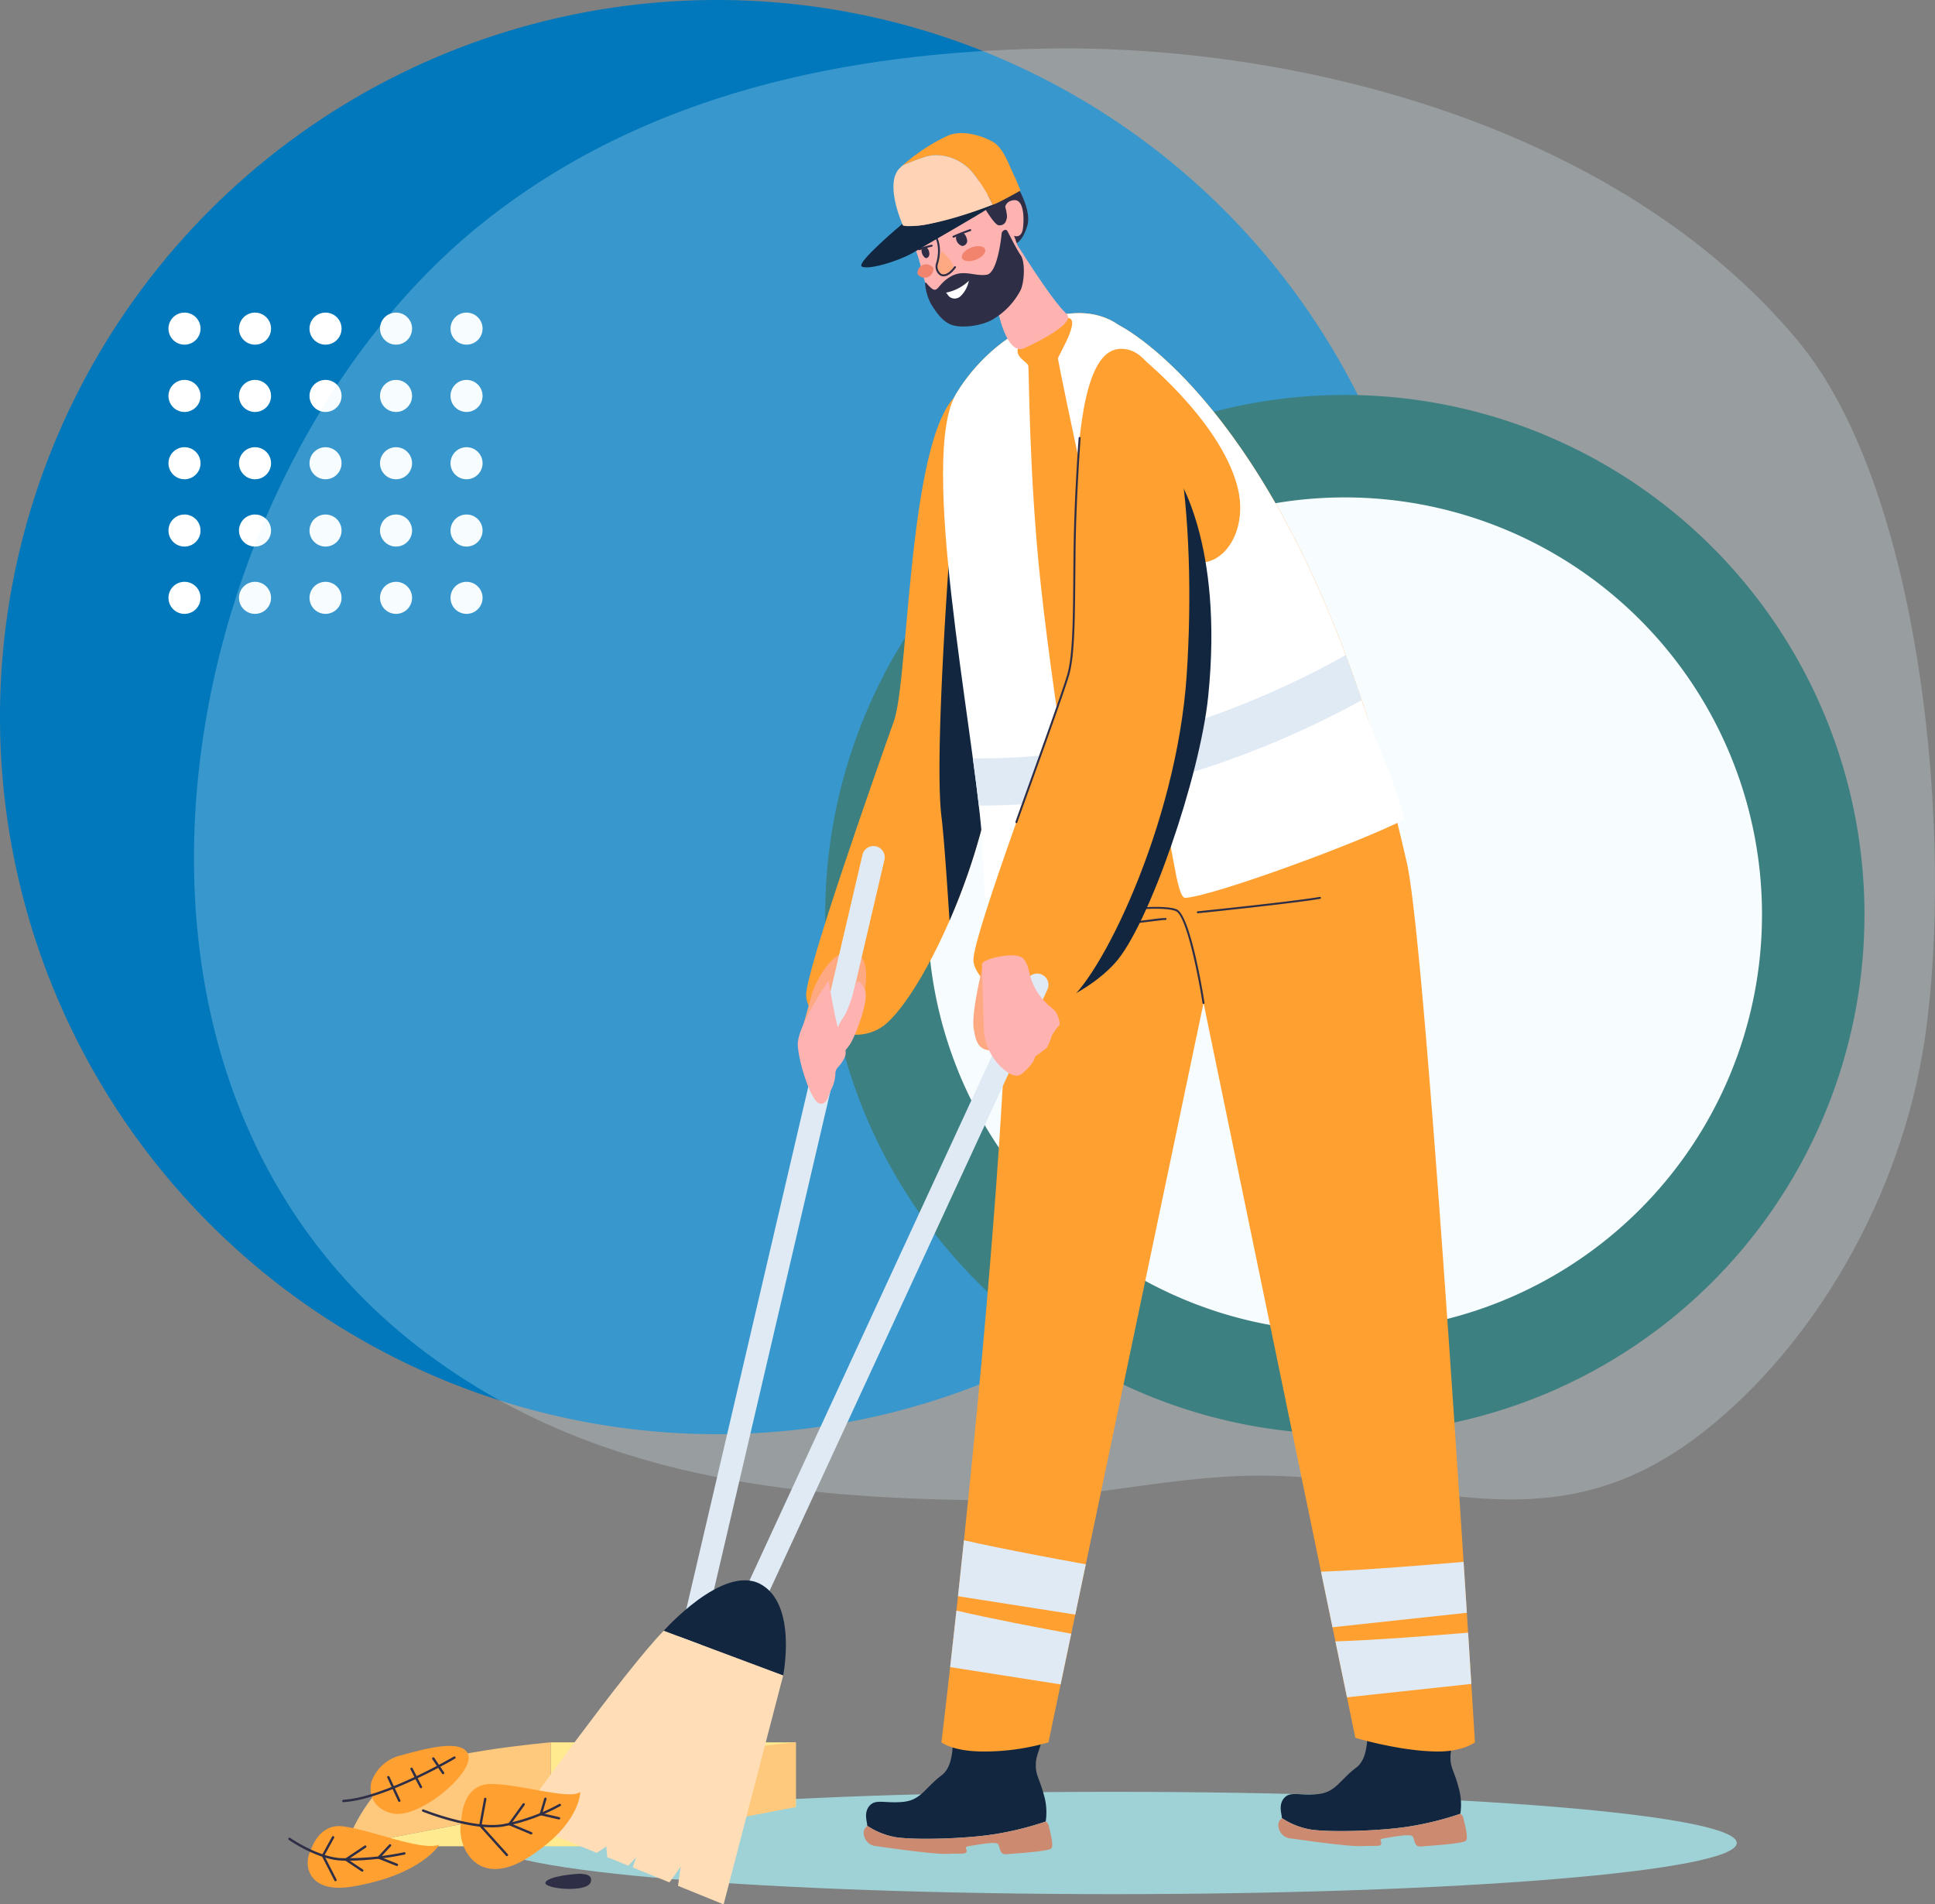 <svg xmlns="http://www.w3.org/2000/svg" xmlns:xlink="http://www.w3.org/1999/xlink" width="393.3" height="387.084" viewBox="0 0 393.3 387.084">
  <rect x="0" y="0" width="393.3" height="387.084" fill="#808080" stroke="none"/>
  <defs>
    <clipPath id="clip-path">
      <rect id="Rectángulo_33841" data-name="Rectángulo 33841" width="353.874" height="295.116" fill="none"/>
    </clipPath>
    <clipPath id="clip-path-2">
      <rect id="Rectángulo_350121" data-name="Rectángulo 350121" width="294.4" height="360.03" fill="#e0eaf4"/>
    </clipPath>
  </defs>
  <g id="Grupo_1027376" data-name="Grupo 1027376" transform="translate(-1020 -5753.445)">
    <g id="Grupo_1026440" data-name="Grupo 1026440" transform="translate(1020 5753.445)">
      <path id="Trazado_113636" data-name="Trazado 113636" d="M291.508,294.772A145.754,145.754,0,1,1,145.754,149.018,145.754,145.754,0,0,1,291.508,294.772" transform="translate(0 -149.018)" fill="#0078bb"/>
      <path id="Trazado_113637" data-name="Trazado 113637" d="M1199.467,544.095A105.615,105.615,0,1,1,1093.853,438.48a105.615,105.615,0,0,1,105.615,105.615" transform="translate(-820.505 -358.201)" fill="#065958"/>
      <path id="Trazado_113638" data-name="Trazado 113638" d="M1232.906,598.359a84.79,84.79,0,1,1-84.79-84.79,84.79,84.79,0,0,1,84.79,84.79" transform="translate(-874.769 -412.465)" fill="#fff"/>
      <path id="Trazado_113665" data-name="Trazado 113665" d="M129.99,381.385a3.257,3.257,0,1,1-3.257-3.257,3.257,3.257,0,0,1,3.257,3.257" transform="translate(-89.231 -314.587)" fill="#fff"/>
      <path id="Trazado_113666" data-name="Trazado 113666" d="M181.665,381.385a3.257,3.257,0,1,1-3.257-3.257,3.257,3.257,0,0,1,3.257,3.257" transform="translate(-126.575 -314.587)" fill="#fff"/>
      <path id="Trazado_113667" data-name="Trazado 113667" d="M233.34,381.385a3.257,3.257,0,1,1-3.257-3.257,3.257,3.257,0,0,1,3.257,3.257" transform="translate(-163.918 -314.587)" fill="#fff"/>
      <path id="Trazado_113668" data-name="Trazado 113668" d="M285.016,381.385a3.257,3.257,0,1,1-3.257-3.257,3.257,3.257,0,0,1,3.257,3.257" transform="translate(-201.262 -314.587)" fill="#fff"/>
      <path id="Trazado_113669" data-name="Trazado 113669" d="M336.69,381.385a3.257,3.257,0,1,1-3.257-3.257,3.257,3.257,0,0,1,3.257,3.257" transform="translate(-238.605 -314.587)" fill="#fff"/>
      <path id="Trazado_113670" data-name="Trazado 113670" d="M129.99,430.711a3.257,3.257,0,1,1-3.257-3.257,3.257,3.257,0,0,1,3.257,3.257" transform="translate(-89.231 -350.233)" fill="#fff"/>
      <path id="Trazado_113671" data-name="Trazado 113671" d="M181.665,430.711a3.257,3.257,0,1,1-3.257-3.257,3.257,3.257,0,0,1,3.257,3.257" transform="translate(-126.575 -350.233)" fill="#fff"/>
      <path id="Trazado_113672" data-name="Trazado 113672" d="M233.34,430.711a3.257,3.257,0,1,1-3.257-3.257,3.257,3.257,0,0,1,3.257,3.257" transform="translate(-163.918 -350.233)" fill="#fff"/>
      <path id="Trazado_113673" data-name="Trazado 113673" d="M285.016,430.711a3.257,3.257,0,1,1-3.257-3.257,3.257,3.257,0,0,1,3.257,3.257" transform="translate(-201.262 -350.233)" fill="#fff"/>
      <path id="Trazado_113674" data-name="Trazado 113674" d="M336.69,430.711a3.257,3.257,0,1,1-3.257-3.257,3.257,3.257,0,0,1,3.257,3.257" transform="translate(-238.605 -350.233)" fill="#fff"/>
      <path id="Trazado_113675" data-name="Trazado 113675" d="M129.99,480.038a3.257,3.257,0,1,1-3.257-3.257,3.257,3.257,0,0,1,3.257,3.257" transform="translate(-89.231 -385.88)" fill="#fff"/>
      <path id="Trazado_113676" data-name="Trazado 113676" d="M181.665,480.038a3.257,3.257,0,1,1-3.257-3.257,3.257,3.257,0,0,1,3.257,3.257" transform="translate(-126.575 -385.88)" fill="#fff"/>
      <path id="Trazado_113677" data-name="Trazado 113677" d="M233.34,480.038a3.257,3.257,0,1,1-3.257-3.257,3.257,3.257,0,0,1,3.257,3.257" transform="translate(-163.918 -385.88)" fill="#fff"/>
      <path id="Trazado_113678" data-name="Trazado 113678" d="M285.016,480.038a3.257,3.257,0,1,1-3.257-3.257,3.257,3.257,0,0,1,3.257,3.257" transform="translate(-201.262 -385.88)" fill="#fff"/>
      <path id="Trazado_113679" data-name="Trazado 113679" d="M336.69,480.038a3.257,3.257,0,1,1-3.257-3.257,3.257,3.257,0,0,1,3.257,3.257" transform="translate(-238.605 -385.88)" fill="#fff"/>
      <path id="Trazado_113680" data-name="Trazado 113680" d="M129.99,529.364a3.257,3.257,0,1,1-3.257-3.257,3.257,3.257,0,0,1,3.257,3.257" transform="translate(-89.231 -421.526)" fill="#fff"/>
      <path id="Trazado_113681" data-name="Trazado 113681" d="M181.665,529.364a3.257,3.257,0,1,1-3.257-3.257,3.257,3.257,0,0,1,3.257,3.257" transform="translate(-126.575 -421.526)" fill="#fff"/>
      <path id="Trazado_113682" data-name="Trazado 113682" d="M233.34,529.364a3.257,3.257,0,1,1-3.257-3.257,3.257,3.257,0,0,1,3.257,3.257" transform="translate(-163.918 -421.526)" fill="#fff"/>
      <path id="Trazado_113683" data-name="Trazado 113683" d="M285.016,529.364a3.257,3.257,0,1,1-3.257-3.257,3.257,3.257,0,0,1,3.257,3.257" transform="translate(-201.262 -421.526)" fill="#fff"/>
      <path id="Trazado_113684" data-name="Trazado 113684" d="M336.69,529.364a3.257,3.257,0,1,1-3.257-3.257,3.257,3.257,0,0,1,3.257,3.257" transform="translate(-238.605 -421.526)" fill="#fff"/>
      <path id="Trazado_113685" data-name="Trazado 113685" d="M129.99,578.69a3.257,3.257,0,1,1-3.257-3.257,3.257,3.257,0,0,1,3.257,3.257" transform="translate(-89.231 -457.172)" fill="#fff"/>
      <path id="Trazado_113686" data-name="Trazado 113686" d="M181.665,578.69a3.257,3.257,0,1,1-3.257-3.257,3.257,3.257,0,0,1,3.257,3.257" transform="translate(-126.575 -457.172)" fill="#fff"/>
      <path id="Trazado_113687" data-name="Trazado 113687" d="M233.34,578.69a3.257,3.257,0,1,1-3.257-3.257,3.257,3.257,0,0,1,3.257,3.257" transform="translate(-163.918 -457.172)" fill="#fff"/>
      <path id="Trazado_113688" data-name="Trazado 113688" d="M285.016,578.69a3.257,3.257,0,1,1-3.257-3.257,3.257,3.257,0,0,1,3.257,3.257" transform="translate(-201.262 -457.172)" fill="#fff"/>
      <path id="Trazado_113689" data-name="Trazado 113689" d="M336.69,578.69a3.257,3.257,0,1,1-3.257-3.257,3.257,3.257,0,0,1,3.257,3.257" transform="translate(-238.605 -457.172)" fill="#fff"/>
      <g id="Grupo_1002336" data-name="Grupo 1002336" transform="translate(39.426 9.84)" opacity="0.251">
        <g id="Grupo_80323" data-name="Grupo 80323" clip-path="url(#clip-path)">
          <path id="Trazado_113615" data-name="Trazado 113615" d="M226.121,290.472c-3.342-.259-6.753-.407-10.246-.38-18.481.14-36.557,5.21-55.153,5.014-39.4-.415-79.95-4.578-114-30.306C-28.722,207.8-3.993,85.7,58.547,35.57,91.779,8.934,133.171.789,172.828.036c51.05-.97,116.53,15.493,153.107,59.309C351.418,89.872,357.754,161,351.8,201.3c-4.742,32.079-22.538,62.33-45.019,79.938-28.036,21.96-51.807,11.469-80.657,9.237" transform="translate(0 0.004)" fill="#e0f4fe"/>
        </g>
      </g>
    </g>
    <g id="Grupo_1026438" data-name="Grupo 1026438" transform="translate(1078.6 5780.499)">
      <g id="Grupo_1026437" data-name="Grupo 1026437" clip-path="url(#clip-path-2)">
        <path id="Trazado_727001" data-name="Trazado 727001" d="M0,428.828c0,5.743,56.725,10.4,126.7,10.4s126.7-4.656,126.7-10.4-56.724-10.4-126.7-10.4S0,423.085,0,428.828" transform="translate(41.004 -81.278)" fill="#9fd2d6"/>
        <path id="Trazado_727002" data-name="Trazado 727002" d="M180.357,424.22a15.109,15.109,0,0,1-6-2.363c.093-.566-.766-2.468.389-3.945,1.264-1.617,3.161-.539,6.876-.9s4.406-2.784,7.892-5.42,1.5-10.324,3.109-10.89,5.808,1.263,10.406,1.5,5.777-.193,5.777-.193c2.167,2.369-.008,4.449-.15,7.013s.63,2.931,1.562,6.365a12.625,12.625,0,0,1,.432,5.615,63.3,63.3,0,0,1-10.211,2.545c-5.849.962-16.043,1.243-20.087.67" transform="translate(-56.703 -77.813)" fill="#12263f"/>
        <path id="Trazado_727003" data-name="Trazado 727003" d="M173.311,426.9a.224.224,0,0,0,.054-.124,15.112,15.112,0,0,0,5.995,2.363c4.045.574,14.238.292,20.088-.67a63.251,63.251,0,0,0,10.21-2.545,1.316,1.316,0,0,1,.636.963c.149.743,1.077,3.9.491,4.511s-7.722,1.045-9.173,1.172-1.186-1.614-1.713-2.108-4.083.175-5.591.422-.6.492-.735,1.127-.965.346-3.848.483-13.063-1.375-14.524-1.563a2.708,2.708,0,0,1-2.493-2.279,1.618,1.618,0,0,1,.6-1.753" transform="translate(-55.707 -82.734)" fill="#cc8b70"/>
        <path id="Trazado_727004" data-name="Trazado 727004" d="M75.766,422.271a15.109,15.109,0,0,1-6-2.363c.093-.566-.766-2.468.389-3.945,1.264-1.617,3.161-.539,6.876-.9s4.406-2.784,7.892-5.42,1.5-10.324,3.109-10.89,5.808,1.263,10.406,1.5,5.777-.193,5.777-.193c2.167,2.369-.008,4.449-.15,7.012s.631,2.931,1.562,6.365a12.626,12.626,0,0,1,.432,5.615A63.3,63.3,0,0,1,95.853,421.6c-5.849.963-16.043,1.243-20.087.67" transform="translate(132.163 -77.435)" fill="#12263f"/>
        <path id="Trazado_727005" data-name="Trazado 727005" d="M68.721,424.952a.221.221,0,0,0,.054-.124,15.111,15.111,0,0,0,5.995,2.363c4.045.574,14.238.293,20.088-.67a63.251,63.251,0,0,0,10.21-2.545,1.315,1.315,0,0,1,.636.963c.149.743,1.077,3.9.491,4.511s-7.722,1.045-9.173,1.172-1.186-1.614-1.713-2.108-4.083.175-5.591.422-.6.492-.735,1.127-.965.346-3.848.483-13.063-1.375-14.524-1.563a2.707,2.707,0,0,1-2.492-2.279,1.616,1.616,0,0,1,.6-1.753" transform="translate(133.158 -82.355)" fill="#cc8b70"/>
        <path id="Trazado_727006" data-name="Trazado 727006" d="M216.143,64.351c-12.756,1.575-12.255,58.33-15.542,67.6s-18.084,51.108-17.86,55.89,8.294,10.679,15.169,6.494,22.458-33.113,24.509-63.883c2.093-31.387,5.827-67.592-6.277-66.1" transform="translate(-77.492 -12.491)" fill="#ffa031"/>
        <path id="Trazado_727007" data-name="Trazado 727007" d="M197.514,137.243a130.7,130.7,0,0,1-10.528,42.1c-.438-6.493-1.056-16.289-1.652-21.211-1.558-12.865,2.029-58.852,2.029-58.852,3.009,1.867,7.086,16.321,10.605,31.354-.156,2.217-.309,4.424-.454,6.609" transform="translate(-52.586 -19.285)" fill="#12263f"/>
        <path id="Trazado_727008" data-name="Trazado 727008" d="M219.61,221.194l1.669-5.955a7.674,7.674,0,0,1,.446-1.323c.911-2.055,3.827-7.838,7.6-7.4,4.586.536,2.725,8.308,2.061,10.832s-2.451,5.449-4.58,5.415-7.2-1.572-7.2-1.572" transform="translate(-114.879 -40.111)" fill="#ffa982"/>
        <path id="Trazado_727009" data-name="Trazado 727009" d="M102.13,47.87s38,18.338,58.541,109.412c4.092,18.139,13.808,178.632,13.808,178.632s-2.391,1.861-7.44,1.861c-7.705,0-16.872-2.79-16.872-2.79L119.316,185.629,87.8,335.915a46.6,46.6,0,0,1-13.219,1.86c-6.244,0-8.538-1.861-8.538-1.861S82.766,197.845,79.173,151.849c-1.765-22.593-17.849-77.332-10.1-90.115S92.7,41.16,102.13,47.87" transform="translate(66.709 -8.82)" fill="#ffa031"/>
        <path id="Trazado_727010" data-name="Trazado 727010" d="M156.719,214.923l.031,0a.2.2,0,0,0,.167-.227c-.112-.72-2.775-17.657-5.628-18.981-2.4-1.115-12.7-.3-15.968,1.265-.621.3-.964.607-1.049.948a.551.551,0,0,0,.126.517c.864.973,6.245.39,11.683-.29,1.445-.18,2.694-.338,2.9-.305a.2.2,0,0,0,.06-.394,23.822,23.822,0,0,0-3.01.3c-3.421.428-10.54,1.318-11.336.421a.154.154,0,0,1-.037-.156c.03-.121.179-.371.834-.684,3.209-1.536,13.286-2.35,15.628-1.263,2.209,1.025,4.649,13.832,5.4,18.681a.2.2,0,0,0,.2.168" transform="translate(29.306 -37.916)" fill="#2e2e47"/>
        <path id="Trazado_727011" data-name="Trazado 727011" d="M107.2,54.672c0-.664,5.846-9.7.93-8.1s-8.556,4.454-9.061,6.079S100.693,55.2,101.158,56c.21.362.077,21.93,2.59,44.9,3.022,27.617,8.672,57.606,7.44,59.782-.583,1.029-12.612,3.022-18.947,3.575-.05-4.63-.206-8.805-.488-12.413-1.765-22.594-12.948-77.333-5.2-90.116S110.18,41.159,119.61,47.869c0,0,29.069,14.032,50.1,78.491,2.367,7.25,5.789,13.392,7.9,21.971-9.6,4.9-38.946,15.61-44.5,15.931-1.943.112-2.58-12.178-6.024-24.11-8.8-30.485-19.882-85-19.882-85.479" transform="translate(49.229 -8.82)" fill="#fff"/>
        <path id="Trazado_727012" data-name="Trazado 727012" d="M131.671,55.63s16.59,13.036,20.307,26.709c2.48,9.124-2.81,16.739-8.655,15.543s-15.809-20.592-17.4-27.234-.586-17.947,5.751-15.018" transform="translate(40.874 -10.714)" fill="#ffa031"/>
        <path id="Trazado_727013" data-name="Trazado 727013" d="M169.428,167.05c-.337-2.935-.753-6.167-1.216-9.6a123.272,123.272,0,0,0,18.347-1.1c.5,3.388.964,6.573,1.379,9.476a133.532,133.532,0,0,1-17.74,1.225l-.77,0" transform="translate(-29.076 -30.371)" fill="#e0eaf4"/>
        <path id="Trazado_727014" data-name="Trazado 727014" d="M138.83,140.834a186.089,186.089,0,0,1-41.683,16.731c-.836-2.872-1.692-5.967-2.56-9.218a178.7,178.7,0,0,0,40.994-16.668q1.649,4.392,3.248,9.155" transform="translate(79.355 -25.578)" fill="#e0eaf4"/>
        <path id="Trazado_727015" data-name="Trazado 727015" d="M163.665,86.254s9.7,13.683,6.492,45.036c-1.653,16.159-12.072,46.63-18.98,54.2s-18.654,10.613-18.654,10.613Z" transform="translate(16.812 -16.754)" fill="#12263f"/>
        <path id="Trazado_727016" data-name="Trazado 727016" d="M167.493,54.461c-12.756,1.575-6.858,57.815-10.145,67.081s-19.483,52.418-19.259,57.2,11.67,12.953,18.544,8.768,22.759-36.02,24.81-66.79c2.093-31.387-1.845-67.755-13.949-66.261" transform="translate(1.16 -10.57)" fill="#ffa031"/>
        <path id="Trazado_727017" data-name="Trazado 727017" d="M217.228,366.192a2.292,2.292,0,0,0,2.23-1.771l42.442-181.7a2.292,2.292,0,1,0-4.463-1.042L215,363.379a2.294,2.294,0,0,0,2.233,2.814" transform="translate(-140.746 -34.945)" fill="#e0eaf4"/>
        <path id="Trazado_727018" data-name="Trazado 727018" d="M183.159,210.679s-2.263,9.111-1.717,12.3,1.184,4.96,5.61,4.2,3.395-7.117,2.8-8.272-4.779-10.043-6.7-8.232" transform="translate(-42.129 -40.876)" fill="#ffa982"/>
        <path id="Trazado_727019" data-name="Trazado 727019" d="M175.911,349.439a2.292,2.292,0,0,0,2.082-1.331l61.385-132.842a2.291,2.291,0,1,0-4.16-1.923L173.832,346.185a2.293,2.293,0,0,0,2.079,3.254" transform="translate(-85.084 -41.182)" fill="#e0eaf4"/>
        <path id="Trazado_727020" data-name="Trazado 727020" d="M279.06,419.1V405.947h49.818V419.1h-2.259l-39.456,7.971H237.345Z" transform="translate(-225.72 -78.853)" fill="#ffea8f"/>
        <path id="Trazado_727021" data-name="Trazado 727021" d="M279.06,405.948V419.1l-41.715,7.971s3.188-9.432,9.831-14.214,31.884-6.909,31.884-6.909" transform="translate(-175.901 -78.853)" fill="#ffc97d"/>
        <path id="Trazado_727022" data-name="Trazado 727022" d="M340.888,405.948V419.1l-41.715,7.971s3.188-9.432,9.831-14.214,31.884-6.909,31.884-6.909" transform="translate(-287.548 -78.853)" fill="#ffc97d"/>
        <path id="Trazado_727023" data-name="Trazado 727023" d="M186.764,10.708s4.575,6.389,3.37,10.252S187.341,25.047,185,25s-8.58-10.381-5.374-12.14,5.967-2.478,7.136-2.149" transform="translate(-39.948 -2.065)" fill="#2e2e47"/>
        <path id="Trazado_727024" data-name="Trazado 727024" d="M174.425,26.976S181.9,39.12,185.062,42c1.849,1.683-5.02,5.325-8.575,6.93s-5.354-7.056-5.658-8.89-2.128-6.78-2.176-7.6,4.349-6.026,5.772-5.457" transform="translate(-26.864 -5.231)" fill="#feb3b1"/>
        <path id="Trazado_727025" data-name="Trazado 727025" d="M179.919,20.885s1.454,3.138,2.482,6.174c.638,1.882.939,3.6,1.817,6.426s3.564,6.456,8.954,5.419,9.871-5.437,10.173-8.66a17.517,17.517,0,0,0-1.309-7.05s1.572.709,1.835-1.642.072-5.839-1.9-5.59-1.635,1.876-2.117,1.864-1.83-2.85-3.352-4.955c-1.483-2.051-14.207-1.081-16.582,8.016" transform="translate(-54.533 -2.325)" fill="#feb3b1"/>
        <path id="Trazado_727026" data-name="Trazado 727026" d="M180.047,35.161a.127.127,0,0,0-.218.1,10.605,10.605,0,0,0,1.213,4.216c1.145,1.86,2.329,3.476,4.038,4.184s5.5.479,8.153-.853a14.794,14.794,0,0,0,6.058-6.239c.782-1.886.867-5.71-.01-6.979s-2.273-4.112-2.678-4.87-1.182.015-1.207.375-.772,8.094-3.038,8.433c-2.433.363-4.6-1.081-7.137.267-3.416,1.815-2.536,4.444-5.172,1.367" transform="translate(-50.403 -4.739)" fill="#2e2e47"/>
        <path id="Trazado_727027" data-name="Trazado 727027" d="M194.358,23.04a.2.2,0,0,0,.1-.025,14,14,0,0,1,3.18-1.038.2.2,0,1,0-.077-.391,14.081,14.081,0,0,0-3.3,1.08.2.2,0,0,0,.1.374" transform="translate(-59.839 -4.192)" fill="#2e2e47"/>
        <path id="Trazado_727028" data-name="Trazado 727028" d="M193.692,39.658a9.2,9.2,0,0,0,4.634-2.423,6.068,6.068,0,0,1-1.1,2.479,4.906,4.906,0,0,1-.552.628,1.728,1.728,0,0,1-2.419.054c-.228-.3-.447-.592-.564-.739" transform="translate(-59.994 -7.233)" fill="#fff"/>
        <path id="Trazado_727029" data-name="Trazado 727029" d="M194.284,29.132c.264.681-.568,1.639-1.859,2.141s-2.553.357-2.817-.324.568-1.639,1.859-2.14,2.553-.357,2.817.323" transform="translate(-52.671 -5.538)" fill="#f2836d"/>
        <path id="Trazado_727030" data-name="Trazado 727030" d="M205.853,33.838a1.774,1.774,0,0,1-3.2,1.242,1.774,1.774,0,0,1,3.2-1.242" transform="translate(-74.758 -6.425)" fill="#f2836d"/>
        <path id="Trazado_727031" data-name="Trazado 727031" d="M184.078,16.722s2.638,4.745,3.632,4.79,1.471-.464,1.656-1.569-1.291-5.708-2-5.714-3.288,2.493-3.288,2.493" transform="translate(-43.303 -2.764)" fill="#2e2e47"/>
        <path id="Trazado_727032" data-name="Trazado 727032" d="M198.646,29.78a7.746,7.746,0,0,0-1.069,2.812c.057.912.083,1.5.755,1.929a1.967,1.967,0,0,0,2.551-.97c.7-1.117-2.237-3.771-2.237-3.771" transform="translate(-65.789 -5.785)" fill="#ffa982"/>
        <path id="Trazado_727033" data-name="Trazado 727033" d="M202.387,33.976c.6,0,1.439-.354,2.471-1.727a.2.2,0,1,0-.318-.239c-.964,1.282-1.919,1.814-2.617,1.458a1.8,1.8,0,0,1-.672-2.065c.992-3.252-.091-5.691-.709-6.161-1.236-.936-3.434,1.363-3.527,1.462a.2.2,0,0,0,.29.274c.566-.6,2.205-2.018,3-1.418.535.406,1.491,2.706.57,5.727a2.18,2.18,0,0,0,.872,2.537,1.409,1.409,0,0,0,.645.153" transform="translate(-69.201 -4.86)" fill="#2e2e47"/>
        <path id="Trazado_727034" data-name="Trazado 727034" d="M193.319,25.971a.211.211,0,0,0,.085-.019c.013-.006,1.347-.629,3.37-1.329a.2.2,0,1,0-.131-.376c-2.044.707-3.4,1.338-3.409,1.345a.2.2,0,0,0,.085.38" transform="translate(-58.115 -4.707)" fill="#2e2e47"/>
        <path id="Trazado_727035" data-name="Trazado 727035" d="M194.949,25.348a.908.908,0,0,0-.831.8,1.839,1.839,0,0,0,1.1,1.65c.591.223,1.2-.454,1.188-.936a2.574,2.574,0,0,0-.641-1.544,1.474,1.474,0,0,0-.817.025" transform="translate(-58.414 -4.909)" fill="#2e2e47"/>
        <path id="Trazado_727036" data-name="Trazado 727036" d="M203.017,29.284a.211.211,0,0,0,.067-.01,23.517,23.517,0,0,1,2.542-.727.2.2,0,0,0-.085-.39,23.813,23.813,0,0,0-2.591.741.2.2,0,0,0,.067.386" transform="translate(-74.803 -5.468)" fill="#2e2e47"/>
        <path id="Trazado_727037" data-name="Trazado 727037" d="M204.733,28.812c-.236-.139-.964-.1-1.059.438a2,2,0,0,0,.677,1.648c.409.3.889-.2.915-.633a1.919,1.919,0,0,0-.533-1.454" transform="translate(-74.967 -5.583)" fill="#2e2e47"/>
        <path id="Trazado_727038" data-name="Trazado 727038" d="M195.649,21.974s-9.372,7.835-8.2,8.615,7.437-.991,10.81-3.014,15.811-9.076,16.073-9.623c.156-.326-7.75,2.727-13.164,3.986-3.662.852-5.518.036-5.518.036" transform="translate(-70.889 -3.482)" fill="#12263f"/>
        <path id="Trazado_727039" data-name="Trazado 727039" d="M170.8,209.327l.379,12.791a11.4,11.4,0,0,0,4.193,8.6c1.271,1.017,2.594,1.574,3.577.75,2.622-2.195,2.634-3.457,2.634-3.457s2.067-1.481,2.443-1.865a10.807,10.807,0,0,0,.975-2.416,13.927,13.927,0,0,1,1.522-2.12c.274-.1-.244-2.4-1.048-3.093-.182-.156-.516-.438-.923-.782a12.255,12.255,0,0,1-4.1-6.749c-.3-1.377-.8-2.721-1.612-3.186-1.889-1.077-8.209.373-8.042,1.53" transform="translate(-29.814 -40.29)" fill="#feb3b1"/>
        <path id="Trazado_727040" data-name="Trazado 727040" d="M264.13,384.417s2.94-14.574-4.66-18.6-19.619,9.518-19.619,9.518Z" transform="translate(-163.549 -70.913)" fill="#12263f"/>
        <path id="Trazado_727041" data-name="Trazado 727041" d="M294.592,386.891l-12.1,46.527-9.269-3.765.548-3.906-2.288,3.2-7.469-3.033.7-2.074-1.595,1.712-4.278-1.737-.194-2.161-1.945,1.292-16.161-6.563s22.082-30.8,29.769-38.571Z" transform="translate(-194.012 -73.388)" fill="#ffdeb7"/>
        <path id="Trazado_727042" data-name="Trazado 727042" d="M231.026,213.785s1.395,8.4,2.325,11.007,1.661,3.407.731,5.067-1.528,1.528-1.661,2.723a7.589,7.589,0,0,1-.8,3.254c-.6,1-.8,3.388-2.458,2.922s-4.118-7.971-4.384-11.757,6.244-13.218,6.244-13.218" transform="translate(-121.225 -41.527)" fill="#feb3b1"/>
        <path id="Trazado_727043" data-name="Trazado 727043" d="M224.629,214.629s-1.063,4.849-2.59,6.909a14.682,14.682,0,0,0-2.325,7.572c-.133,2.458,2.989-1,3.918-2.458s3.873-8.789,2.934-10.937-1.732-1.932-1.937-1.085" transform="translate(-109.381 -41.573)" fill="#feb3b1"/>
        <path id="Trazado_727044" data-name="Trazado 727044" d="M97.72,370.766l-27.308,2.943L68.08,362.418c9.542-.338,24.6-1.621,28.976-2.006.236,3.648.458,7.114.664,10.354" transform="translate(141.825 -70.008)" fill="#e0eaf4"/>
        <path id="Trazado_727045" data-name="Trazado 727045" d="M66.948,380.051c7.907-.229,20.435-1.224,26.971-1.776.247,3.908.467,7.411.655,10.421L69.3,391.42Z" transform="translate(145.883 -73.478)" fill="#e0eaf4"/>
        <path id="Trazado_727046" data-name="Trazado 727046" d="M190.179,359.857l-2.143,10.222L164.2,366.342c.387-3.565.793-7.371,1.211-11.372,7.726,1.757,18.8,3.81,24.766,4.887" transform="translate(-28.084 -68.951)" fill="#e0eaf4"/>
        <path id="Trazado_727047" data-name="Trazado 727047" d="M169.149,372.7c6.6,1.568,16.568,3.469,23.335,4.712l-2.159,10.3-22.452-3.52c.382-3.383.812-7.241,1.276-11.49" transform="translate(-33.349 -72.394)" fill="#e0eaf4"/>
        <path id="Trazado_727048" data-name="Trazado 727048" d="M327.932,431.951s1.557-5.428,6.465-4.837c5.861.705,15.914,5.085,19.642,3.749,0,0-3.6,6.152-17.685,8.507-9.156,1.531-10.021-4.626-8.422-7.419" transform="translate(-323.351 -82.956)" fill="#ffa031"/>
        <path id="Trazado_727049" data-name="Trazado 727049" d="M348.257,434.688a61.011,61.011,0,0,0,11.186-1.252.242.242,0,1,0-.1-.472,56.447,56.447,0,0,1-12.869,1.19c-4.74-.282-10.208-4.07-10.263-4.108a.242.242,0,1,0-.277.4c.228.16,5.636,3.9,10.512,4.194.595.035,1.2.052,1.815.052" transform="translate(-335.827 -83.526)" fill="#2e2e47"/>
        <path id="Trazado_727050" data-name="Trazado 727050" d="M341.8,436.079a.242.242,0,0,0,.089-.467l-3.376-1.338,2.062-2.22a.242.242,0,1,0-.354-.33l-2.545,2.739,4.034,1.6a.252.252,0,0,0,.089.017" transform="translate(-319.724 -83.845)" fill="#2e2e47"/>
        <path id="Trazado_727051" data-name="Trazado 727051" d="M349.454,437.287a.242.242,0,0,0,.135-.443l-3.023-2.024,3.613-2.412a.242.242,0,1,0-.269-.4l-4.215,2.814,3.625,2.426a.24.24,0,0,0,.135.041" transform="translate(-334.431 -83.907)" fill="#2e2e47"/>
        <path id="Trazado_727052" data-name="Trazado 727052" d="M355.983,438.771a.248.248,0,0,0,.11-.027.242.242,0,0,0,.1-.326l-2.482-4.831,1.989-3.612a.242.242,0,1,0-.424-.233l-2.114,3.838,2.6,5.059a.242.242,0,0,0,.215.131" transform="translate(-346.392 -83.451)" fill="#2e2e47"/>
        <path id="Trazado_727053" data-name="Trazado 727053" d="M291.925,424.009s-.073-7.692,6.207-7.564,16.069,3.328,17.963,1.607c0,0,.187,6.47-10.492,13.293s-14.846-2.621-13.678-7.336" transform="translate(-256.761 -80.892)" fill="#ffa031"/>
        <path id="Trazado_727054" data-name="Trazado 727054" d="M324.746,421.886a.242.242,0,0,0-.262-.406,38.428,38.428,0,0,1-11.374,4.1c-6.078,1.04-16.1-2.944-16.195-2.985a.244.244,0,0,0-.315.135.241.241,0,0,0,.135.314c.415.168,10.245,4.076,16.457,3.013A38.969,38.969,0,0,0,324.73,421.9l.017-.011" transform="translate(-269.422 -81.864)" fill="#2e2e47"/>
        <path id="Trazado_727055" data-name="Trazado 727055" d="M300.926,424.293a.238.238,0,0,0,.1-.144.242.242,0,0,0-.182-.289l-3.443-.785.842-2.856a.242.242,0,1,0-.463-.137l-.988,3.351,3.944.9a.241.241,0,0,0,.193-.038" transform="translate(-245.767 -81.565)" fill="#2e2e47"/>
        <path id="Trazado_727056" data-name="Trazado 727056" d="M308.736,427.611a.241.241,0,0,0-.046-.421l-4.149-1.741,2.723-3.779a.242.242,0,0,0-.392-.283l-3.078,4.273,4.71,1.976a.241.241,0,0,0,.233-.025" transform="translate(-259.222 -81.833)" fill="#2e2e47"/>
        <path id="Trazado_727057" data-name="Trazado 727057" d="M315.721,431.754l.023-.018a.241.241,0,0,0,.019-.342l-5.312-5.905.968-5.287a.242.242,0,0,0-.476-.087l-1.01,5.52,5.47,6.082a.243.243,0,0,0,.319.036" transform="translate(-271.153 -81.567)" fill="#2e2e47"/>
        <path id="Trazado_727058" data-name="Trazado 727058" d="M319.992,414.311a8.316,8.316,0,0,1,5.577-5.415c4.372-1.151,13.089-3.878,14.166-.167s-10.192,13.218-15.583,11.812-4.16-6.231-4.16-6.231" transform="translate(-303.144 -79.028)" fill="#ffa031"/>
        <path id="Trazado_727059" data-name="Trazado 727059" d="M346.143,409.927a.242.242,0,0,0-.28-.393c-.14.084-14.153,8.307-22.456,8.778a.242.242,0,0,0,.027.483c8.421-.478,22.534-8.761,22.676-8.845a.19.19,0,0,0,.033-.023" transform="translate(-312.231 -79.543)" fill="#2e2e47"/>
        <path id="Trazado_727060" data-name="Trazado 727060" d="M328.423,413.1a.242.242,0,0,0,.044-.319l-2-2.968a.242.242,0,0,0-.4.271l2,2.966a.241.241,0,0,0,.335.066.151.151,0,0,0,.022-.016" transform="translate(-296.807 -79.583)" fill="#2e2e47"/>
        <path id="Trazado_727061" data-name="Trazado 727061" d="M333.921,416.458a.242.242,0,0,0,.059-.295l-1.9-3.7a.242.242,0,0,0-.43.222l1.9,3.7a.242.242,0,0,0,.326.1.273.273,0,0,0,.046-.031" transform="translate(-306.813 -80.093)" fill="#2e2e47"/>
        <path id="Trazado_727062" data-name="Trazado 727062" d="M339.7,419.642a.241.241,0,0,0,.063-.287l-2.234-4.8a.242.242,0,0,0-.439.2l2.235,4.8a.242.242,0,0,0,.322.118.269.269,0,0,0,.054-.035" transform="translate(-316.984 -80.498)" fill="#2e2e47"/>
        <path id="Trazado_727063" data-name="Trazado 727063" d="M295.088,439.158s3.886-.5,3.088,1.694-9.764,1.3-9.166,0,6.078-1.694,6.078-1.694" transform="translate(-236.733 -85.295)" fill="#2e2e47"/>
        <path id="Trazado_727064" data-name="Trazado 727064" d="M105.066,196h.02c.194-.02,19.416-2,24.841-2.936a.2.2,0,0,0-.068-.393c-5.411.94-24.619,2.913-24.812,2.933a.2.2,0,0,0,.02.4" transform="translate(79.811 -37.424)" fill="#2e2e47"/>
        <path id="Trazado_727065" data-name="Trazado 727065" d="M165.7,155.143a.2.2,0,0,0,.188-.133c.591-1.682,1.6-4.49,2.769-7.743,2.885-8.033,6.838-19.036,7.757-22.17,1.128-3.847,1.189-11.179,1.267-20.46q.018-2.079.039-4.3c.122-11.421,1.031-23.353,1.04-23.472a.2.2,0,0,0-.4-.031c-.009.12-.918,12.065-1.04,23.5q-.024,2.221-.039,4.3c-.077,9.251-.139,16.557-1.251,20.351-.916,3.123-4.865,14.118-7.75,22.147-1.168,3.254-2.178,6.063-2.769,7.747a.2.2,0,0,0,.122.254.211.211,0,0,0,.066.011" transform="translate(-17.716 -14.889)" fill="#2e2e47"/>
        <path id="Trazado_727066" data-name="Trazado 727066" d="M184.959,4.935a42.108,42.108,0,0,0-4.292,1.653A38.337,38.337,0,0,1,189.983.471c3.463-1.37,8.108.59,9.461,1.575,1.929,1.4,2.9,4.619,4.171,7.136l1.039,2.491s-3.96,2.246-5.206,2.728c-.147.057-.289.11-.434.166a32.5,32.5,0,0,0-4.4-6.908c-2.545-2.79-6.663-3.852-9.652-2.723" transform="translate(-55.828 0)" fill="#ffa031"/>
        <path id="Trazado_727067" data-name="Trazado 727067" d="M189.5,7.669a42.64,42.64,0,0,1,4.292-1.653c2.989-1.129,7.108-.066,9.652,2.723a32.509,32.509,0,0,1,4.4,6.909c-10.668,4.088-16.48,4.637-18.236,4.237,0,0-3.863-8.458-.71-11.639.192-.193.392-.386.6-.577" transform="translate(-64.664 -1.082)" fill="#ffd3b5"/>
      </g>
    </g>
  </g>
</svg>
